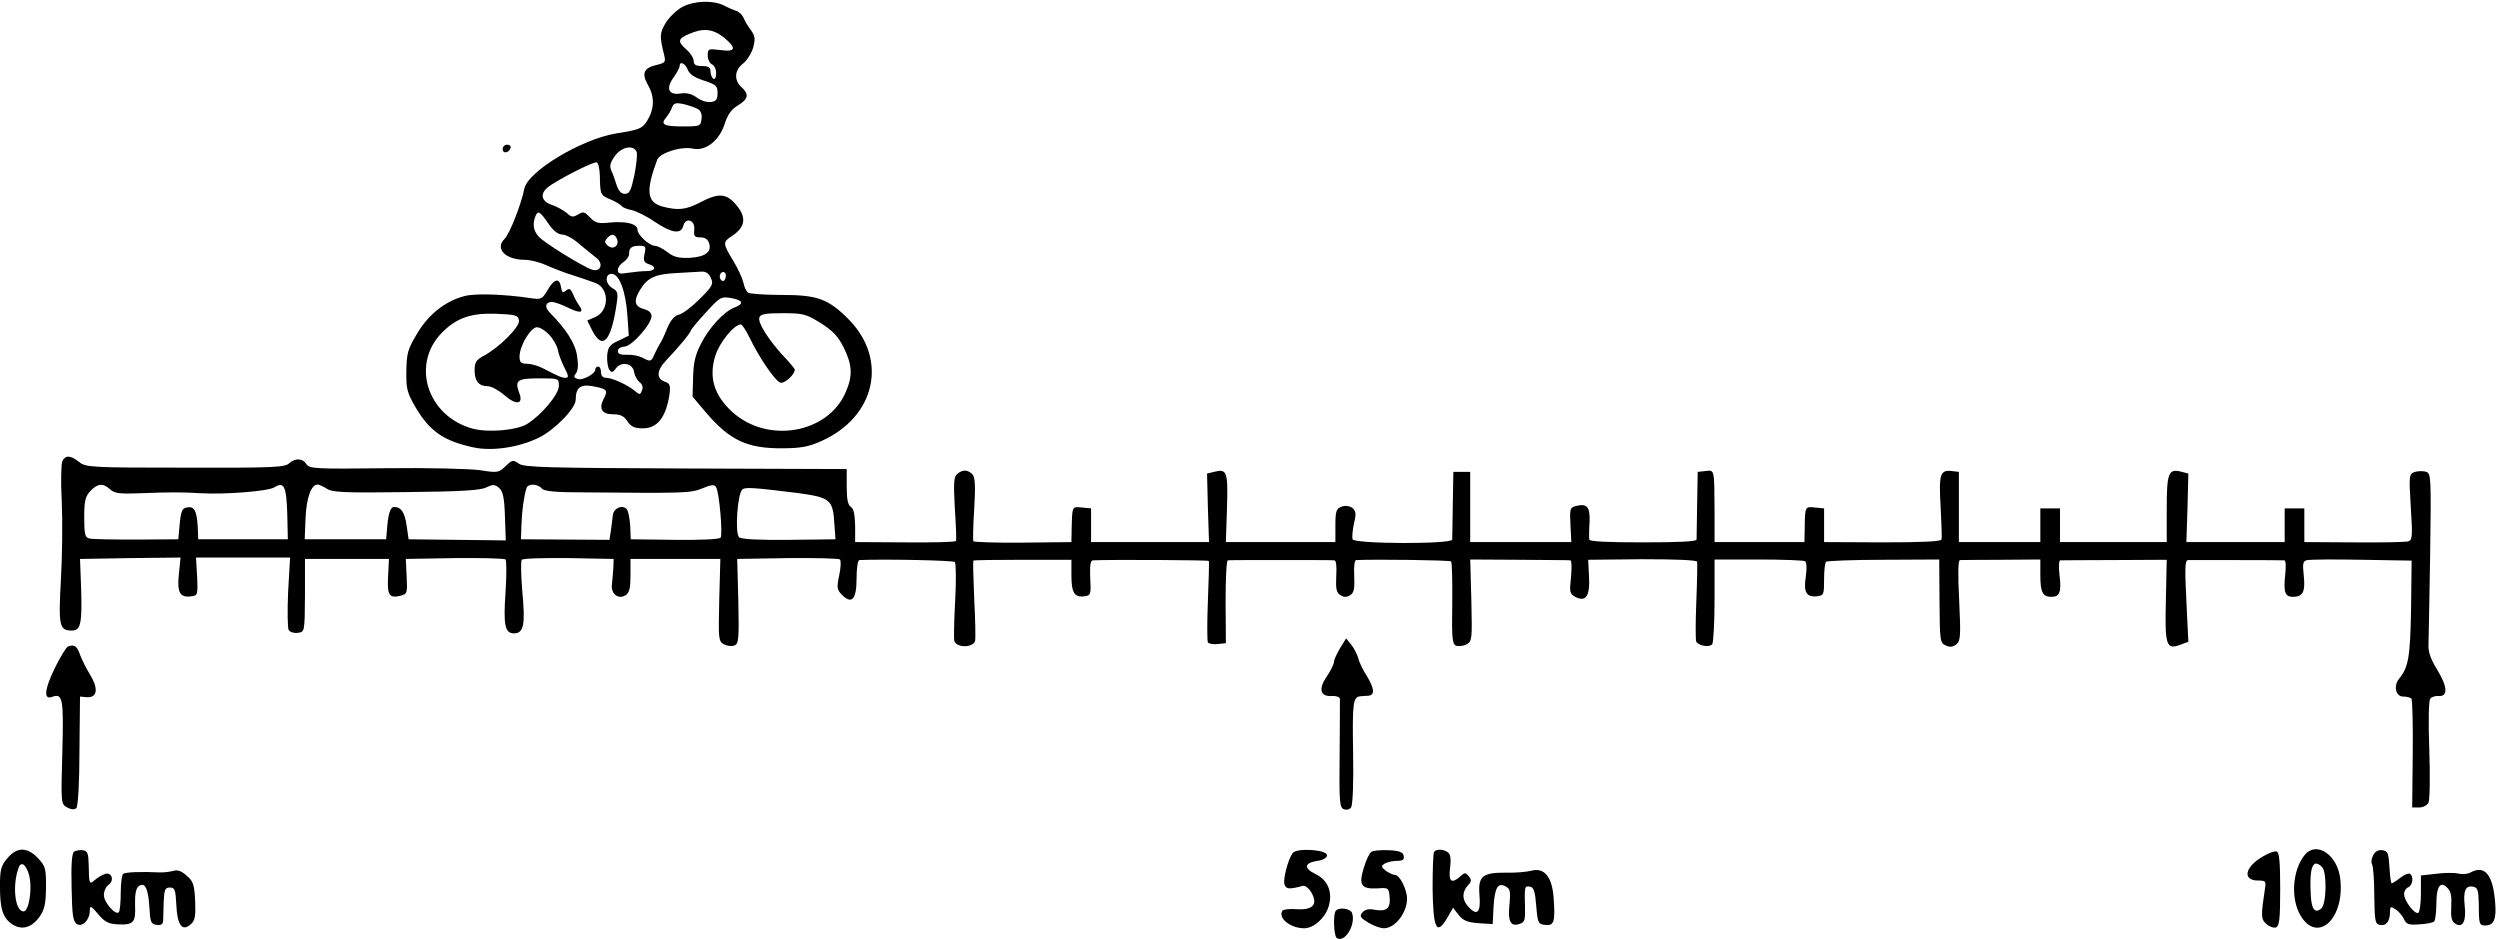 <?xml version="1.0" encoding="UTF-8" standalone="no"?>
<svg
   xmlns:dc="http://purl.org/dc/elements/1.1/"
   xmlns:cc="http://creativecommons.org/ns#"
   xmlns:rdf="http://www.w3.org/1999/02/22-rdf-syntax-ns#"
   xmlns:svg="http://www.w3.org/2000/svg"
   xmlns="http://www.w3.org/2000/svg"
   xmlns:sodipodi="http://sodipodi.sourceforge.net/DTD/sodipodi-0.dtd"
   xmlns:inkscape="http://www.inkscape.org/namespaces/inkscape"
   version="1.0"
   width="500.707"
   height="188.034"
   viewBox="0 0 400.566 150.428"
   preserveAspectRatio="xMidYMid meet"
   id="svg3005"
   inkscape:version="0.48.4 r9939"
   sodipodi:docname="299bc954d10dd2d2654d70db236b0bbc76f9eb25.svg">
  <defs
     id="defs3041" />
  <sodipodi:namedview
     pagecolor="#ffffff"
     bordercolor="#666666"
     borderopacity="1"
     objecttolerance="10"
     gridtolerance="10"
     guidetolerance="10"
     inkscape:pageopacity="0"
     inkscape:pageshadow="2"
     inkscape:window-width="1600"
     inkscape:window-height="824"
     id="namedview3039"
     showgrid="false"
     fit-margin-top="0"
     fit-margin-left="0"
     fit-margin-right="0"
     fit-margin-bottom="0"
     inkscape:zoom="0.42933333"
     inkscape:cx="553.75"
     inkscape:cy="204.75081"
     inkscape:window-x="0"
     inkscape:window-y="24"
     inkscape:window-maximized="1"
     inkscape:current-layer="svg3005" />
  <g
     transform="matrix(0.045,0,0,-0.045,-3.156,159.083)"
     id="g3009"
     style="fill:#000000;stroke:none">
    <path
       d="m 2499,3510 c -20,-11 -46,-36 -59,-57 -21,-36 -22,-46 -5,-114 6,-24 3,-28 -23,-34 -50,-11 -59,-30 -34,-74 24,-42 22,-86 -5,-128 -17,-26 -27,-30 -109,-43 -123,-20 -315,-135 -327,-197 -11,-55 -52,-160 -70,-178 -36,-35 2,-75 73,-75 19,0 53,-9 75,-19 22,-10 65,-27 95,-36 30,-10 67,-22 82,-28 49,-21 47,-100 -3,-121 l -28,-12 17,-34 c 38,-75 69,-41 89,102 4,30 1,38 -16,47 -26,15 -28,51 -3,51 27,0 50,-61 56,-148 l 5,-72 -37,-18 c -31,-14 -37,-23 -40,-52 -1,-19 2,-42 7,-50 9,-13 12,-12 24,3 19,27 61,19 65,-13 2,-13 11,-29 20,-36 9,-7 13,-18 8,-29 -6,-16 -8,-16 -24,-3 -25,22 -82,48 -104,48 -11,0 -18,7 -18,20 0,11 -4,20 -10,20 -5,0 -10,-4 -10,-10 0,-16 -46,-41 -64,-34 -13,5 -14,9 -5,20 7,9 9,30 4,61 -6,45 -39,96 -98,156 -19,19 -15,37 9,37 8,0 34,-9 56,-20 45,-22 59,-19 40,8 -7,9 -17,28 -22,41 -8,18 -13,21 -24,12 -12,-10 -15,-8 -18,10 -5,36 -24,33 -47,-7 -21,-35 -23,-36 -64,-30 -95,14 -195,17 -233,7 -69,-18 -129,-66 -169,-134 -33,-55 -37,-70 -38,-132 -1,-62 2,-77 31,-127 51,-88 101,-123 209,-146 65,-14 160,0 230,34 57,27 133,105 133,136 0,43 17,56 60,48 52,-9 56,-15 40,-44 -19,-36 -7,-56 34,-56 25,0 38,-6 50,-25 13,-19 25,-25 55,-25 52,0 83,40 95,122 4,30 1,38 -14,43 -34,11 -33,40 2,77 44,46 88,99 88,107 1,3 24,32 53,63 50,55 54,58 90,52 43,-8 48,-20 12,-34 -37,-14 -90,-71 -119,-129 -20,-38 -27,-68 -28,-119 l -2,-69 48,-57 c 85,-99 147,-128 272,-127 65,0 95,6 137,25 195,86 241,292 97,436 -71,71 -110,85 -235,85 -60,0 -115,4 -121,8 -6,3 -14,20 -17,36 -4,16 -20,52 -37,79 -36,60 -37,65 -5,86 52,34 55,70 10,119 -32,34 -60,34 -121,2 -51,-27 -80,-30 -136,-15 -55,16 -59,55 -18,166 10,25 85,49 127,40 45,-10 94,28 113,87 11,34 24,53 48,67 37,23 40,40 12,65 -27,25 -25,60 6,84 14,11 30,37 36,57 8,31 7,41 -9,63 -11,14 -22,34 -26,44 -4,9 -15,20 -24,23 -10,3 -31,12 -46,20 -39,19 -105,17 -148,-6 z m 147,-107 c 48,-39 45,-54 -11,-46 -43,5 -45,5 -45,-20 0,-13 7,-27 15,-31 8,-3 15,-17 15,-31 0,-15 -4,-24 -10,-20 -5,3 -10,15 -10,26 0,14 -7,19 -30,19 -22,0 -30,5 -30,18 0,10 -11,28 -25,40 -33,29 -32,39 8,56 50,22 84,19 123,-11 z m -127,-116 c 6,-16 24,-28 58,-39 43,-14 48,-19 48,-44 0,-23 -5,-30 -24,-32 -13,-2 -36,5 -50,16 -18,13 -37,18 -59,14 -42,-6 -52,19 -23,58 11,16 21,34 21,40 0,19 20,10 29,-13 z m 34,-139 c 12,-6 17,-18 15,-36 -3,-26 -5,-27 -66,-27 -69,0 -82,7 -59,33 7,9 17,25 20,35 6,15 13,17 39,12 18,-4 41,-12 51,-17 z m -216,-154 c 3,-8 -1,-46 -8,-82 -12,-55 -17,-67 -34,-67 -13,0 -22,10 -29,30 -5,17 -13,40 -19,52 -7,17 -5,28 12,52 24,34 67,42 78,15 z m -131,-85 c 1,-67 2,-69 38,-84 19,-8 37,-19 40,-24 3,-4 19,-11 36,-14 16,-4 54,-22 82,-42 60,-40 93,-45 101,-14 9,33 43,20 39,-14 -2,-23 1,-27 22,-27 16,0 27,-7 31,-21 10,-31 -14,-49 -71,-52 -38,-1 -56,3 -78,21 -16,12 -36,22 -44,22 -20,0 -62,39 -62,57 0,21 -39,31 -96,26 -44,-5 -54,-2 -73,18 -19,20 -24,22 -42,11 -18,-11 -24,-11 -41,5 -11,9 -34,22 -51,28 -38,12 -46,38 -18,62 30,25 164,94 176,90 6,-2 10,-24 11,-48 z m -184,-169 c 18,-27 36,-40 50,-40 13,0 40,-15 60,-33 21,-17 47,-39 59,-48 29,-20 20,-54 -13,-44 -33,11 -171,96 -190,118 -19,21 -22,44 -12,71 9,23 16,20 46,-24 z m 245,-56 c 9,-23 -13,-40 -32,-24 -12,10 -13,16 -4,26 15,18 28,18 36,-2 z m 98,-53 c -5,-24 -2,-30 14,-36 30,-9 26,-25 -6,-25 -16,0 -45,-3 -65,-6 -31,-5 -38,-4 -38,10 0,9 9,21 20,28 11,7 20,20 20,29 0,22 9,29 37,29 22,0 24,-3 18,-29 z m 236,-85 c 10,-22 7,-29 -39,-75 -28,-28 -61,-53 -74,-56 -17,-4 -30,-20 -42,-48 -9,-23 -21,-49 -27,-57 -5,-8 -13,-25 -19,-37 -11,-26 -14,-27 -43,-11 -12,6 -36,11 -54,10 -23,-1 -33,3 -33,13 0,9 10,15 23,16 26,0 97,80 97,109 0,11 -10,20 -25,24 -36,9 -40,30 -16,69 27,44 53,56 131,60 36,2 75,4 88,5 15,1 26,-6 33,-22 z m 52,-2 c -4,-10 -9,-12 -15,-6 -12,12 -1,35 12,27 5,-3 6,-13 3,-21 z m -735,-150 c 3,-23 -70,-96 -126,-126 -26,-14 -32,-23 -32,-51 0,-39 15,-57 47,-57 12,0 38,-14 58,-31 43,-38 70,-34 54,7 -17,45 -7,52 70,52 71,0 71,0 71,-27 0,-30 -62,-104 -114,-136 -37,-22 -138,-31 -193,-16 -162,44 -221,230 -108,343 51,51 102,69 190,66 72,-3 80,-5 83,-24 z m 1074,-9 c 44,-28 62,-47 82,-87 31,-62 33,-101 7,-160 -63,-146 -277,-184 -403,-70 -65,59 -85,123 -61,200 14,47 67,112 91,112 5,0 18,-21 31,-47 33,-69 90,-153 109,-160 14,-6 52,28 52,46 0,3 -17,24 -38,46 -55,59 -95,122 -88,140 4,12 23,15 83,15 73,0 83,-3 135,-35 z m -966,-42 c 13,-14 27,-38 30,-52 2,-14 13,-43 23,-63 16,-31 17,-38 5,-38 -14,0 -23,4 -81,34 -17,9 -43,16 -57,16 -21,0 -26,5 -26,26 0,38 40,104 62,104 11,0 30,-12 44,-27 z"
       id="path3011"
       inkscape:connector-curvature="0" />
    <path
       d="m 1860,3004 c 0,-17 22,-14 28,4 2,7 -3,12 -12,12 -9,0 -16,-7 -16,-16 z"
       id="path3013"
       inkscape:connector-curvature="0" />
    <path
       d="m 292,1893 c -4,-10 -6,-74 -2,-143 3,-69 2,-194 -3,-278 -9,-165 -6,-182 39,-182 31,0 37,24 33,149 l -4,106 179,3 179,2 -6,-59 c -7,-66 4,-85 45,-79 22,3 23,6 20,71 l -4,67 167,0 168,0 -7,-122 c -3,-68 -2,-129 2,-136 5,-8 20,-12 33,-10 24,3 24,4 25,133 l 0,130 150,0 149,0 -3,-61 c -4,-68 4,-80 44,-70 24,6 25,10 22,69 l -3,62 174,3 c 96,1 178,-1 181,-5 4,-5 4,-57 0,-118 -8,-116 -2,-145 30,-145 35,0 41,31 30,147 -5,59 -6,111 -2,115 5,5 80,7 168,6 l 159,-3 -1,-30 c -1,-16 -3,-43 -5,-59 -5,-35 22,-57 49,-40 13,9 17,25 17,70 l 0,59 160,0 160,0 -4,-146 c -3,-140 -3,-147 17,-158 11,-6 28,-8 37,-4 15,5 17,23 14,157 l -4,151 179,3 c 99,1 183,-1 187,-5 4,-5 3,-30 -3,-57 -9,-43 -8,-50 10,-69 35,-35 52,-16 52,58 0,36 4,65 10,66 84,4 334,-1 340,-7 4,-5 5,-67 1,-139 -4,-71 -5,-135 -3,-142 8,-25 66,-25 74,0 2,7 1,73 -3,147 -3,74 -5,137 -3,139 2,2 81,3 176,3 l 173,0 0,-56 c 0,-61 11,-79 46,-74 23,3 24,6 21,66 -2,45 1,62 10,62 62,3 410,1 412,-2 2,-1 0,-65 -3,-141 -3,-77 -3,-143 0,-149 3,-5 19,-8 35,-6 l 29,3 -1,148 c 0,81 3,147 8,147 4,1 89,1 188,1 99,0 185,0 191,-1 7,0 9,-21 7,-56 -2,-45 0,-59 15,-68 12,-8 22,-8 35,0 13,9 16,23 14,68 -2,34 1,56 7,57 69,3 334,0 338,-5 3,-3 5,-70 4,-149 -2,-126 0,-145 14,-151 9,-3 26,-1 37,5 20,11 20,18 17,157 l -4,145 175,-1 c 96,-1 178,-1 182,-2 4,0 5,-27 2,-59 -6,-54 -5,-60 15,-71 38,-20 53,3 49,73 l -3,59 192,2 c 121,0 194,-3 196,-9 1,-5 0,-70 -3,-144 -3,-73 -3,-136 0,-141 10,-15 48,-21 57,-8 4,7 8,78 8,157 l 0,144 156,0 c 86,0 161,-3 166,-6 6,-4 7,-25 3,-54 -9,-56 2,-75 39,-71 25,3 26,6 26,60 0,31 3,59 7,63 3,3 95,7 205,7 l 198,1 1,-149 c 1,-141 2,-148 22,-157 15,-7 26,-6 38,4 15,12 16,30 10,156 -5,98 -4,143 3,144 6,0 73,1 149,1 l 137,1 0,-54 c 0,-63 8,-79 40,-79 29,0 36,17 28,80 -3,27 -2,50 3,50 5,0 92,1 194,1 l 185,1 -3,-144 c -4,-162 1,-178 53,-158 l 27,10 -7,145 c -6,120 -5,145 6,146 14,0 326,0 343,-1 5,0 6,-23 3,-50 -7,-62 -1,-80 27,-80 36,0 45,18 39,75 -5,45 -3,53 13,56 11,2 98,3 195,1 l 176,-3 -2,-172 c -3,-171 -9,-208 -43,-249 -20,-25 -12,-63 15,-63 11,0 25,-3 29,-7 4,-4 6,-93 5,-198 l -2,-190 25,0 c 14,0 29,8 33,18 5,9 6,94 3,187 -4,96 -2,175 3,182 5,7 19,11 30,10 34,-3 32,33 -4,92 -23,37 -33,64 -32,89 1,20 3,166 6,324 4,273 3,288 -14,293 -11,4 -29,3 -40,0 -21,-7 -22,-11 -15,-125 7,-109 6,-119 -11,-123 -10,-2 -97,-4 -193,-3 l -175,1 0,60 0,60 -35,0 -35,0 0,-60 0,-60 -175,0 -175,0 4,122 3,122 -27,7 c -44,11 -50,-6 -50,-134 l 0,-117 -190,0 -190,0 0,60 0,60 -35,0 -35,0 0,-60 0,-60 -145,0 -145,0 0,125 0,125 -26,3 c -41,5 -46,-13 -39,-128 3,-58 5,-110 3,-116 -3,-7 -71,-10 -211,-10 l -207,1 0,60 0,60 -32,3 c -36,4 -36,4 -37,-73 l -1,-50 -160,0 -160,0 0,115 c -1,146 0,142 -32,138 l -28,-3 -2,-115 c -1,-63 -2,-120 -2,-126 -1,-7 -63,-10 -191,-10 -127,0 -190,3 -191,10 -1,6 -1,34 1,62 2,55 -9,68 -50,57 -20,-5 -21,-11 -18,-67 l 3,-61 -180,0 -180,0 0,125 0,125 -30,0 -30,0 -2,-115 c -1,-63 -2,-120 -2,-126 -1,-17 -348,-16 -355,1 -2,7 0,32 5,56 9,36 7,45 -6,56 -11,7 -25,9 -38,4 -19,-7 -22,-16 -22,-67 l 0,-59 -195,0 -195,0 4,121 c 4,131 0,141 -46,129 l -25,-6 3,-122 4,-122 -210,0 -210,0 0,60 0,60 -32,3 c -36,4 -35,5 -37,-73 l -1,-50 -172,-2 c -95,-1 -175,2 -177,5 -2,4 -1,56 3,116 5,84 3,113 -7,123 -17,16 -34,17 -53,1 -13,-11 -14,-31 -9,-123 4,-60 6,-113 4,-116 -2,-4 -84,-6 -181,-5 l -178,1 0,58 c -1,40 -5,61 -15,67 -11,7 -15,28 -15,72 l 0,63 -573,2 c -496,2 -575,4 -594,17 -21,15 -24,14 -48,-9 -24,-23 -28,-24 -91,-14 -36,5 -185,9 -336,7 -249,-3 -272,-2 -282,15 -14,21 -39,22 -62,2 -14,-14 -64,-16 -369,-15 -335,0 -354,1 -378,20 -31,25 -49,25 -60,3 z m 170,-100 c 16,-15 35,-17 111,-14 98,4 147,4 212,0 87,-5 240,7 262,21 35,22 43,3 46,-96 l 2,-89 -159,0 -160,0 -2,49 c -4,55 -13,70 -40,64 -15,-2 -20,-15 -24,-58 l -5,-55 -150,-1 c -82,0 -158,1 -167,4 -15,3 -18,15 -18,75 0,59 4,75 22,94 26,27 45,29 70,6 z m 772,2 c 19,-13 63,-15 282,-12 193,2 266,6 286,17 24,11 30,11 46,-3 13,-12 18,-35 20,-101 l 3,-85 -173,2 -173,2 -7,49 c -7,47 -19,66 -45,66 -13,0 -21,-24 -25,-80 l -3,-35 -145,0 -145,0 3,75 c 3,72 20,120 43,120 5,0 20,-7 33,-15 z m 765,1 c 8,-10 47,-14 154,-14 354,-3 375,-3 417,14 34,14 44,15 50,4 11,-17 24,-166 16,-179 -4,-6 -69,-9 -163,-8 l -157,2 -2,49 c -2,27 -7,53 -13,59 -16,16 -46,3 -49,-23 -1,-14 -5,-39 -7,-56 l -5,-31 -158,1 -157,1 2,55 c 2,50 8,95 18,128 6,16 40,15 54,-2 z m 909,-16 c 118,-16 128,-23 133,-110 l 4,-55 -165,-2 c -109,-1 -169,2 -178,9 -16,14 -6,158 12,171 12,8 40,6 194,-13 z"
       id="path3015"
       inkscape:connector-curvature="0" />
    <path
       d="m 4842,1228 c -12,-20 -22,-42 -22,-49 0,-8 -12,-32 -26,-53 -31,-45 -23,-72 20,-69 14,1 26,-4 27,-10 0,-7 0,-96 -1,-199 -2,-168 0,-189 15,-194 10,-4 21,-1 26,7 6,8 9,94 7,196 -3,176 0,196 25,199 7,0 20,2 30,2 23,3 21,25 -6,70 -13,20 -27,48 -30,62 -4,14 -15,36 -25,49 l -19,23 -21,-34 z"
       id="path3017"
       inkscape:connector-curvature="0" />
    <path
       d="m 312,1233 c -6,-2 -28,-38 -48,-79 -36,-75 -39,-112 -8,-100 38,14 41,-7 36,-198 -5,-183 -5,-184 18,-196 14,-8 26,-8 32,-2 6,6 11,92 11,203 l 2,194 22,-2 c 39,-4 45,28 15,78 -15,24 -31,57 -37,73 -10,31 -21,38 -43,29 z"
       id="path3019"
       inkscape:connector-curvature="0" />
    <path
       d="M 96,479 C 74,453 70,439 70,380 c 0,-82 10,-113 44,-136 34,-22 69,-12 97,27 18,26 22,46 23,105 0,68 -2,75 -29,104 -38,40 -75,40 -109,-1 z m 78,-61 c 12,-47 -1,-128 -20,-128 -31,0 -41,94 -17,157 9,23 27,9 37,-29 z"
       id="path3021"
       inkscape:connector-curvature="0" />
    <path
       d="m 334,503 c -8,-6 -11,-46 -9,-128 2,-100 5,-121 19,-130 20,-12 46,15 46,49 0,18 5,16 29,-13 23,-28 37,-35 68,-37 59,-3 67,6 64,69 -1,36 3,58 12,66 23,18 35,-7 39,-74 3,-53 5,-60 26,-63 16,-2 22,2 23,15 0,10 1,41 2,68 2,43 5,50 22,50 18,0 20,-8 23,-62 3,-72 21,-96 51,-69 16,14 18,29 16,84 -3,58 -7,70 -31,90 -19,17 -33,21 -48,16 -12,-3 -34,-6 -51,-5 -60,3 -118,1 -126,-5 -5,-3 -9,-33 -9,-68 0,-34 -3,-66 -7,-69 -12,-12 -53,36 -53,61 0,14 7,30 17,37 22,16 10,47 -14,38 -10,-3 -26,-13 -35,-21 -20,-17 -21,-16 -22,53 -1,42 -4,50 -21,53 -11,1 -25,-1 -31,-5 z"
       id="path3023"
       inkscape:connector-curvature="0" />
    <path
       d="m 4673,498 c -17,-23 -36,-96 -29,-113 6,-16 17,-17 65,-4 8,2 21,-8 30,-23 25,-43 6,-64 -52,-60 -25,2 -48,-1 -51,-6 -16,-26 29,-62 78,-62 33,0 73,35 86,75 17,51 -1,97 -46,118 -43,21 -40,40 7,47 21,3 34,11 34,20 0,20 -107,27 -122,8 z"
       id="path3025"
       inkscape:connector-curvature="0" />
    <path
       d="m 4953,502 c -7,-4 -19,-30 -27,-57 -19,-61 -9,-76 48,-73 40,3 41,2 44,-31 4,-40 -11,-53 -54,-45 -20,4 -34,1 -43,-10 -11,-13 -8,-18 21,-36 18,-11 43,-20 56,-20 39,0 82,55 82,105 0,33 -26,85 -43,85 -7,0 -22,7 -33,15 -16,13 -17,16 -4,25 8,5 28,10 43,10 22,0 28,4 25,18 -2,13 -15,18 -53,20 -28,1 -56,-1 -62,-6 z"
       id="path3027"
       inkscape:connector-curvature="0" />
    <path
       d="m 5176,501 c -3,-5 -5,-63 -5,-130 2,-142 14,-168 51,-106 l 22,38 20,-26 c 16,-20 32,-26 71,-29 l 50,-3 3,60 c 4,69 15,89 43,74 16,-8 18,-18 14,-62 -7,-61 3,-82 34,-72 20,6 22,13 21,58 -2,76 -2,79 18,75 13,-2 18,-17 22,-68 5,-61 7,-65 31,-68 33,-4 37,11 31,95 -5,76 -33,110 -79,98 -15,-4 -55,-8 -88,-7 -87,1 -103,-12 -97,-82 5,-61 -9,-74 -41,-38 -21,24 -22,50 -1,74 14,14 14,20 4,33 -12,14 -15,14 -30,0 -31,-28 -43,-19 -37,28 4,28 2,48 -5,55 -14,14 -45,16 -52,3 z"
       id="path3029"
       inkscape:connector-curvature="0" />
    <path
       d="m 8128,486 c -65,-37 -75,-86 -18,-86 27,0 29,-3 25,-27 -15,-100 -15,-110 5,-128 10,-9 26,-15 34,-12 12,5 15,30 15,136 0,93 -3,131 -12,134 -7,3 -29,-5 -49,-17 z"
       id="path3031"
       inkscape:connector-curvature="0" />
    <path
       d="m 8278,493 c -45,-52 -53,-156 -17,-217 60,-102 158,-13 142,129 -9,85 -83,136 -125,88 z m 60,-45 c 18,-18 16,-133 -3,-148 -22,-18 -34,-3 -37,45 -6,103 7,136 40,103 z"
       id="path3033"
       inkscape:connector-curvature="0" />
    <path
       d="m 8520,490 c -6,-11 -8,-26 -4,-32 4,-6 8,-57 8,-112 1,-90 3,-101 20,-104 22,-5 36,13 36,46 0,19 2,21 19,10 11,-7 24,-22 30,-34 9,-20 17,-23 55,-20 25,1 49,6 53,10 4,4 8,32 8,61 0,64 14,85 39,59 13,-12 16,-30 14,-66 -2,-40 1,-53 15,-62 26,-16 39,9 33,64 -6,52 3,74 30,68 16,-3 19,-13 20,-58 0,-76 2,-80 23,-80 31,0 41,22 35,86 -8,94 -36,129 -85,104 -11,-7 -32,-9 -46,-5 -14,3 -50,3 -79,-1 l -54,-6 0,-64 c 0,-34 -4,-65 -9,-69 -13,-7 -51,43 -51,67 0,10 7,21 15,24 16,7 20,39 6,48 -5,3 -20,-3 -34,-14 -14,-11 -28,-20 -31,-20 -3,0 -6,26 -8,58 -3,50 -6,57 -25,60 -14,2 -26,-4 -33,-18 z"
       id="path3035"
       inkscape:connector-curvature="0" />
    <path
       d="m 4827,293 c -11,-10 -8,-91 3,-98 29,-18 69,49 54,90 -6,15 -45,21 -57,8 z"
       id="path3037"
       inkscape:connector-curvature="0" />
  </g>
</svg>
